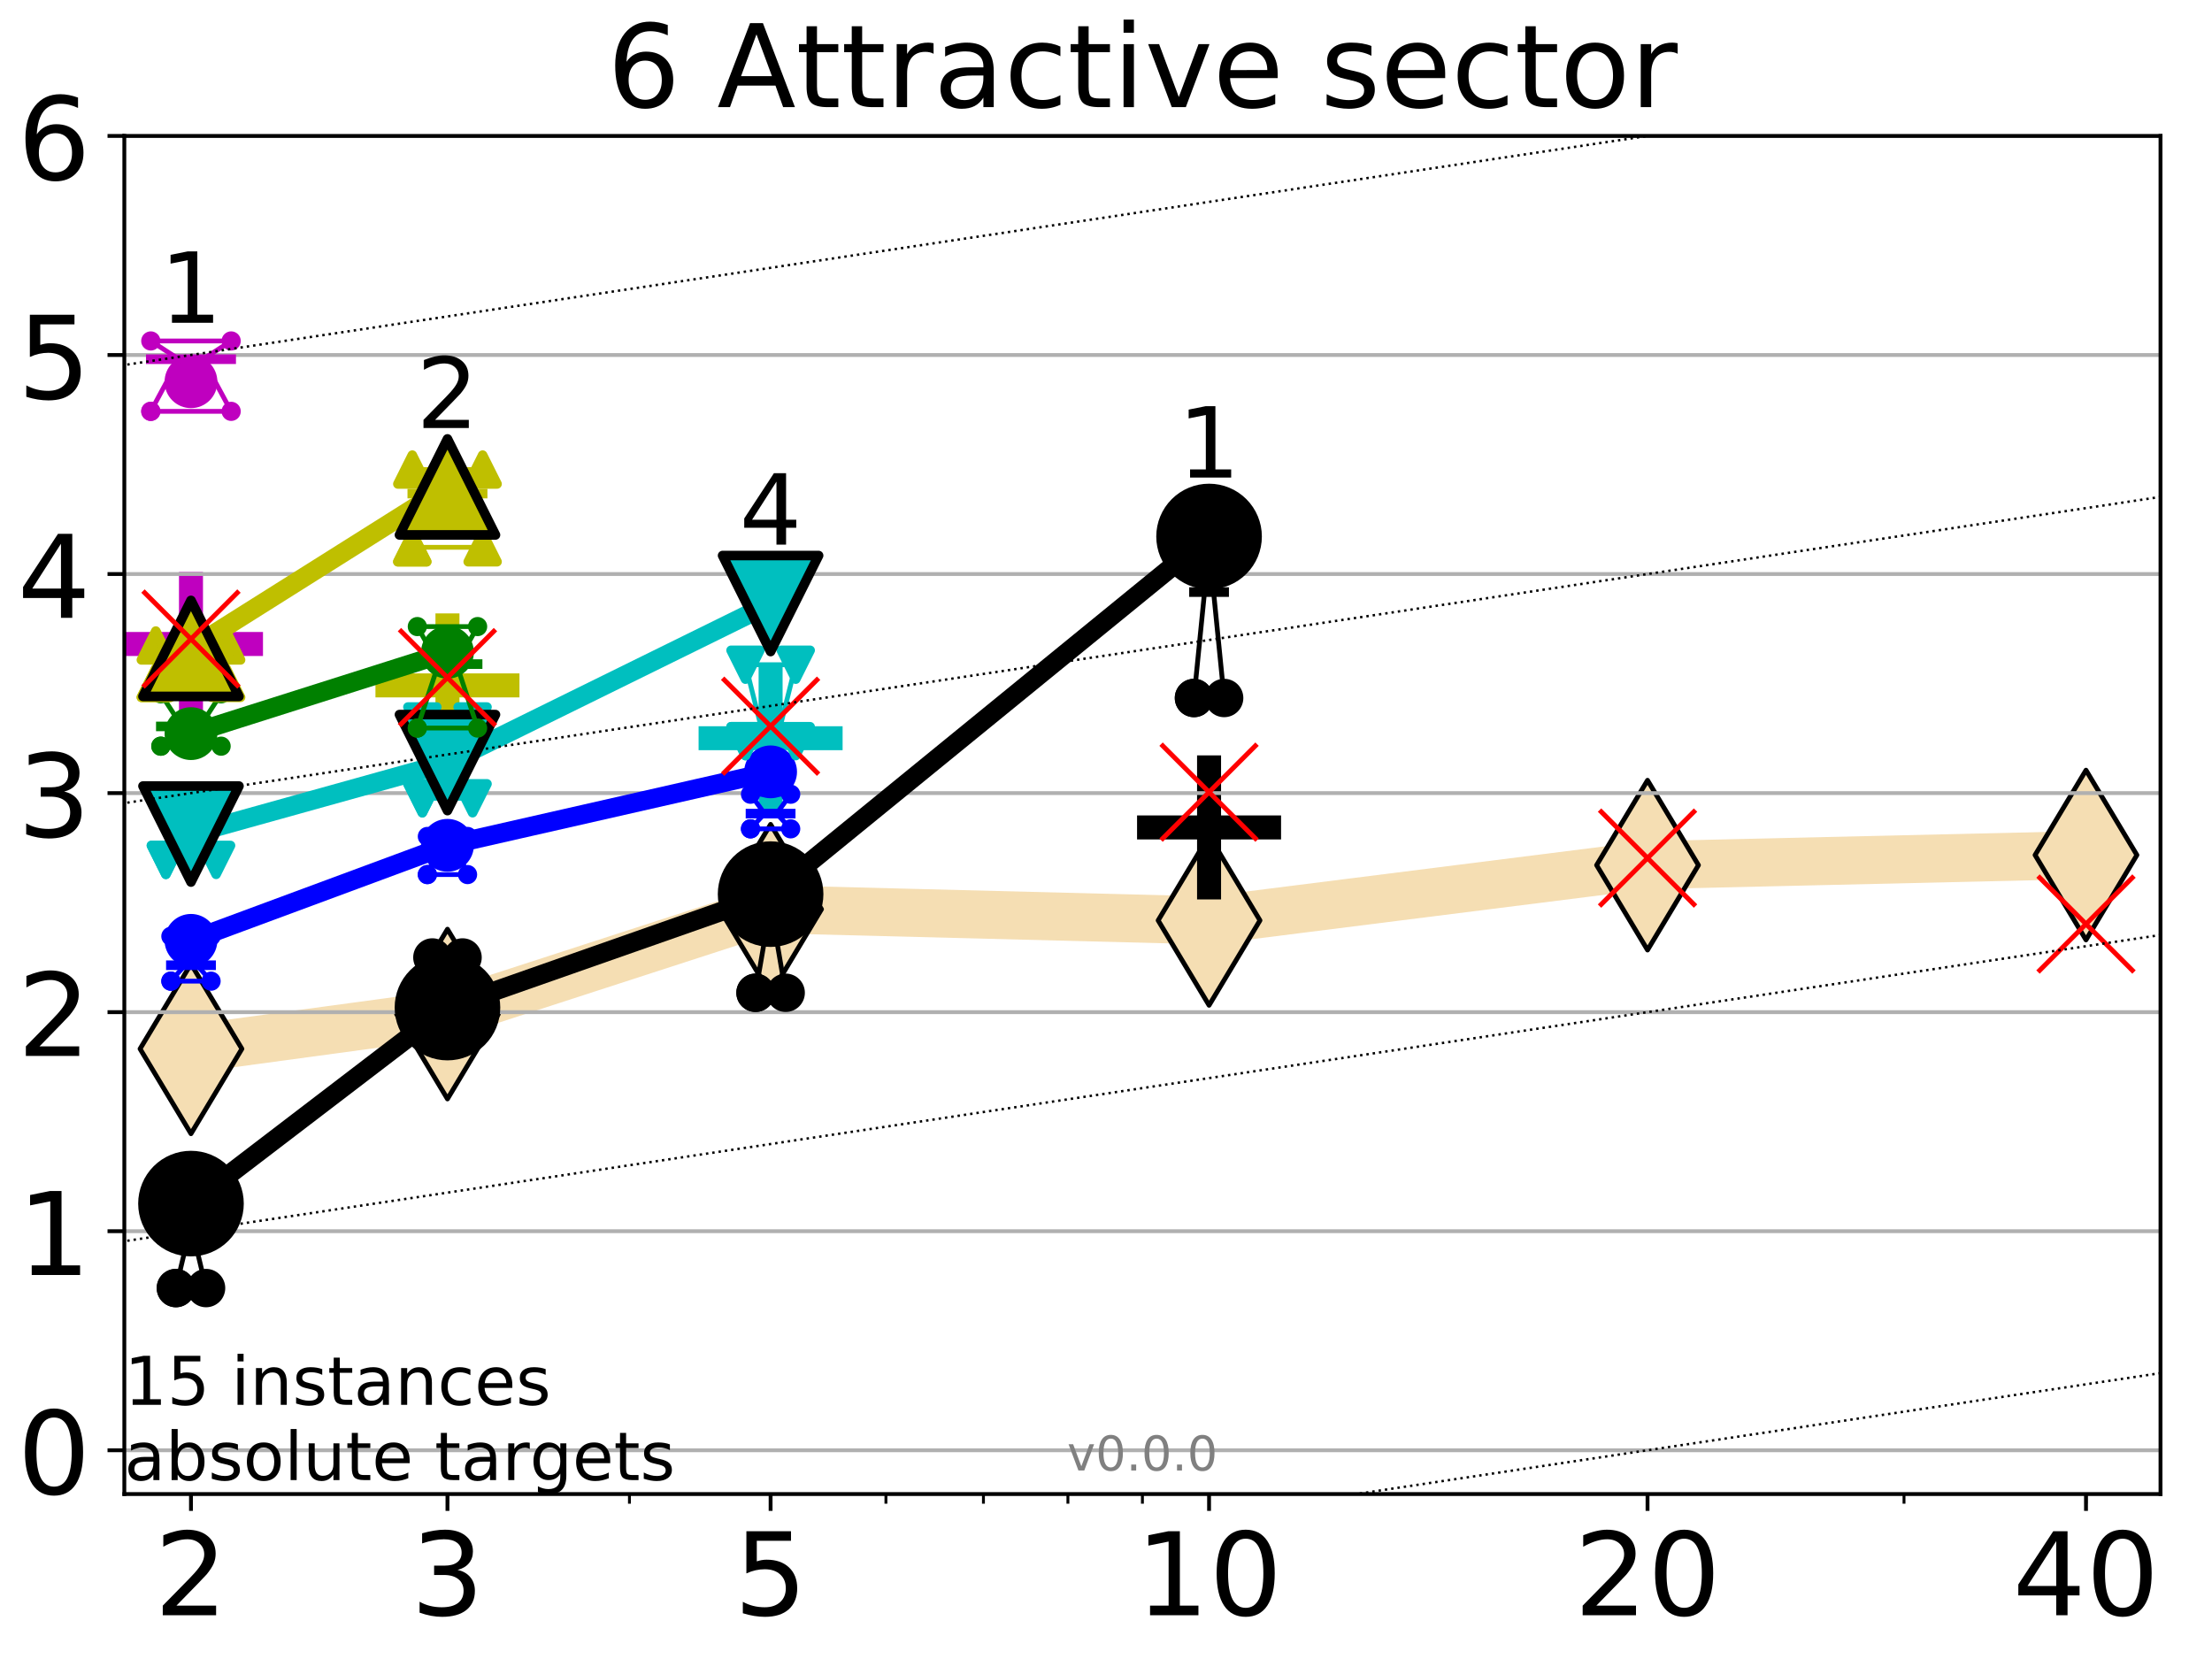 <?xml version="1.0" encoding="utf-8" standalone="no"?>
<!DOCTYPE svg PUBLIC "-//W3C//DTD SVG 1.1//EN"
  "http://www.w3.org/Graphics/SVG/1.1/DTD/svg11.dtd">
<!-- Created with matplotlib (http://matplotlib.org/) -->
<svg height="345.6pt" version="1.1" viewBox="0 0 460.8 345.6" width="460.8pt" xmlns="http://www.w3.org/2000/svg" xmlns:xlink="http://www.w3.org/1999/xlink">
 <defs>
  <style type="text/css">
*{stroke-linecap:butt;stroke-linejoin:round;}
  </style>
 </defs>
 <g id="figure_1">
  <g id="patch_1">
   <path d="M 0 345.6 
L 460.8 345.6 
L 460.8 0 
L 0 0 
z
" style="fill:#ffffff;"/>
  </g>
  <g id="axes_1">
   <g id="patch_2">
    <path d="M 25.9 311.24 
L 450.072 311.24 
L 450.072 28.32 
L 25.9 28.32 
z
" style="fill:#ffffff;"/>
   </g>
   <g id="line2d_1">
    <path clip-path="url(#pea69e44ff9)" d="M 39.784 218.492 
L 93.215 211.249 
L 160.53 189.41 
L 251.87 191.738 
L 343.211 180.226 
L 434.551 178.12 
" style="fill:none;stroke:#f5deb3;stroke-linecap:square;stroke-width:10;"/>
    <defs>
     <path d="M -0 17.678 
L 10.607 0 
L 0 -17.678 
L -10.607 -0 
z
" id="m4b6bd77408" style="stroke:#000000;stroke-linejoin:miter;"/>
    </defs>
    <g clip-path="url(#pea69e44ff9)">
     <use style="fill:#f5deb3;stroke:#000000;stroke-linejoin:miter;" x="39.784" xlink:href="#m4b6bd77408" y="218.492"/>
     <use style="fill:#f5deb3;stroke:#000000;stroke-linejoin:miter;" x="93.215" xlink:href="#m4b6bd77408" y="211.249"/>
     <use style="fill:#f5deb3;stroke:#000000;stroke-linejoin:miter;" x="160.53" xlink:href="#m4b6bd77408" y="189.41"/>
     <use style="fill:#f5deb3;stroke:#000000;stroke-linejoin:miter;" x="251.87" xlink:href="#m4b6bd77408" y="191.738"/>
     <use style="fill:#f5deb3;stroke:#000000;stroke-linejoin:miter;" x="343.211" xlink:href="#m4b6bd77408" y="180.226"/>
     <use style="fill:#f5deb3;stroke:#000000;stroke-linejoin:miter;" x="434.551" xlink:href="#m4b6bd77408" y="178.12"/>
    </g>
   </g>
   <g id="line2d_2">
    <defs>
     <path d="M -15 0 
L 15 0 
M 0 15 
L 0 -15 
" id="m3542264896" style="stroke:#bf00bf;stroke-width:5;"/>
    </defs>
    <g clip-path="url(#pea69e44ff9)">
     <use style="fill:#bf00bf;stroke:#bf00bf;stroke-width:5;" x="39.784" xlink:href="#m3542264896" y="134.155"/>
    </g>
   </g>
   <g id="line2d_3">
    <defs>
     <path d="M -15 0 
L 15 0 
M 0 15 
L 0 -15 
" id="mab9aec2bfb" style="stroke:#000000;stroke-width:5;"/>
    </defs>
    <g clip-path="url(#pea69e44ff9)">
     <use style="stroke:#000000;stroke-width:5;" x="251.87" xlink:href="#mab9aec2bfb" y="172.365"/>
    </g>
   </g>
   <g id="line2d_4">
    <defs>
     <path d="M -15 0 
L 15 0 
M 0 15 
L 0 -15 
" id="m5cb9422565" style="stroke:#bfbf00;stroke-width:5;"/>
    </defs>
    <g clip-path="url(#pea69e44ff9)">
     <use style="fill:#bfbf00;stroke:#bfbf00;stroke-width:5;" x="93.215" xlink:href="#m5cb9422565" y="142.785"/>
    </g>
   </g>
   <g id="line2d_5">
    <defs>
     <path d="M -15 0 
L 15 0 
M 0 15 
L 0 -15 
" id="m1d9144a449" style="stroke:#00bfbf;stroke-width:5;"/>
    </defs>
    <g clip-path="url(#pea69e44ff9)">
     <use style="fill:#00bfbf;stroke:#00bfbf;stroke-width:5;" x="160.53" xlink:href="#m1d9144a449" y="153.784"/>
    </g>
   </g>
   <g id="matplotlib.axis_1">
    <g id="xtick_1">
     <g id="line2d_6">
      <defs>
       <path d="M 0 0 
L 0 3.5 
" id="m1132a9b443" style="stroke:#000000;stroke-width:0.8;"/>
      </defs>
      <g>
       <use style="stroke:#000000;stroke-width:0.8;" x="39.784" xlink:href="#m1132a9b443" y="311.24"/>
      </g>
     </g>
     <g id="text_1">
      <!-- 2 -->
      <defs>
       <path d="M 19.188 8.297 
L 53.609 8.297 
L 53.609 0 
L 7.328 0 
L 7.328 8.297 
Q 12.938 14.109 22.625 23.891 
Q 32.328 33.688 34.812 36.531 
Q 39.547 41.844 41.422 45.531 
Q 43.312 49.219 43.312 52.781 
Q 43.312 58.594 39.234 62.25 
Q 35.156 65.922 28.609 65.922 
Q 23.969 65.922 18.812 64.312 
Q 13.672 62.703 7.812 59.422 
L 7.812 69.391 
Q 13.766 71.781 18.938 73 
Q 24.125 74.219 28.422 74.219 
Q 39.75 74.219 46.484 68.547 
Q 53.219 62.891 53.219 53.422 
Q 53.219 48.922 51.531 44.891 
Q 49.859 40.875 45.406 35.406 
Q 44.188 33.984 37.641 27.219 
Q 31.109 20.453 19.188 8.297 
z
" id="DejaVuSans-32"/>
      </defs>
      <g transform="translate(32.149 336.476)scale(0.24 -0.24)">
       <use xlink:href="#DejaVuSans-32"/>
      </g>
     </g>
    </g>
    <g id="xtick_2">
     <g id="line2d_7">
      <g>
       <use style="stroke:#000000;stroke-width:0.8;" x="93.215" xlink:href="#m1132a9b443" y="311.24"/>
      </g>
     </g>
     <g id="text_2">
      <!-- 3 -->
      <defs>
       <path d="M 40.578 39.312 
Q 47.656 37.797 51.625 33 
Q 55.609 28.219 55.609 21.188 
Q 55.609 10.406 48.188 4.484 
Q 40.766 -1.422 27.094 -1.422 
Q 22.516 -1.422 17.656 -0.516 
Q 12.797 0.391 7.625 2.203 
L 7.625 11.719 
Q 11.719 9.328 16.594 8.109 
Q 21.484 6.891 26.812 6.891 
Q 36.078 6.891 40.938 10.547 
Q 45.797 14.203 45.797 21.188 
Q 45.797 27.641 41.281 31.266 
Q 36.766 34.906 28.719 34.906 
L 20.219 34.906 
L 20.219 43.016 
L 29.109 43.016 
Q 36.375 43.016 40.234 45.922 
Q 44.094 48.828 44.094 54.297 
Q 44.094 59.906 40.109 62.906 
Q 36.141 65.922 28.719 65.922 
Q 24.656 65.922 20.016 65.031 
Q 15.375 64.156 9.812 62.312 
L 9.812 71.094 
Q 15.438 72.656 20.344 73.438 
Q 25.25 74.219 29.594 74.219 
Q 40.828 74.219 47.359 69.109 
Q 53.906 64.016 53.906 55.328 
Q 53.906 49.266 50.438 45.094 
Q 46.969 40.922 40.578 39.312 
z
" id="DejaVuSans-33"/>
      </defs>
      <g transform="translate(85.58 336.476)scale(0.24 -0.24)">
       <use xlink:href="#DejaVuSans-33"/>
      </g>
     </g>
    </g>
    <g id="xtick_3">
     <g id="line2d_8">
      <g>
       <use style="stroke:#000000;stroke-width:0.8;" x="160.53" xlink:href="#m1132a9b443" y="311.24"/>
      </g>
     </g>
     <g id="text_3">
      <!-- 5 -->
      <defs>
       <path d="M 10.797 72.906 
L 49.516 72.906 
L 49.516 64.594 
L 19.828 64.594 
L 19.828 46.734 
Q 21.969 47.469 24.109 47.828 
Q 26.266 48.188 28.422 48.188 
Q 40.625 48.188 47.75 41.5 
Q 54.891 34.812 54.891 23.391 
Q 54.891 11.625 47.562 5.094 
Q 40.234 -1.422 26.906 -1.422 
Q 22.312 -1.422 17.547 -0.641 
Q 12.797 0.141 7.719 1.703 
L 7.719 11.625 
Q 12.109 9.234 16.797 8.062 
Q 21.484 6.891 26.703 6.891 
Q 35.156 6.891 40.078 11.328 
Q 45.016 15.766 45.016 23.391 
Q 45.016 31 40.078 35.438 
Q 35.156 39.891 26.703 39.891 
Q 22.75 39.891 18.812 39.016 
Q 14.891 38.141 10.797 36.281 
z
" id="DejaVuSans-35"/>
      </defs>
      <g transform="translate(152.895 336.476)scale(0.24 -0.24)">
       <use xlink:href="#DejaVuSans-35"/>
      </g>
     </g>
    </g>
    <g id="xtick_4">
     <g id="line2d_9">
      <g>
       <use style="stroke:#000000;stroke-width:0.8;" x="251.87" xlink:href="#m1132a9b443" y="311.24"/>
      </g>
     </g>
     <g id="text_4">
      <!-- 10 -->
      <defs>
       <path d="M 12.406 8.297 
L 28.516 8.297 
L 28.516 63.922 
L 10.984 60.406 
L 10.984 69.391 
L 28.422 72.906 
L 38.281 72.906 
L 38.281 8.297 
L 54.391 8.297 
L 54.391 0 
L 12.406 0 
z
" id="DejaVuSans-31"/>
       <path d="M 31.781 66.406 
Q 24.172 66.406 20.328 58.906 
Q 16.5 51.422 16.5 36.375 
Q 16.5 21.391 20.328 13.891 
Q 24.172 6.391 31.781 6.391 
Q 39.453 6.391 43.281 13.891 
Q 47.125 21.391 47.125 36.375 
Q 47.125 51.422 43.281 58.906 
Q 39.453 66.406 31.781 66.406 
z
M 31.781 74.219 
Q 44.047 74.219 50.516 64.516 
Q 56.984 54.828 56.984 36.375 
Q 56.984 17.969 50.516 8.266 
Q 44.047 -1.422 31.781 -1.422 
Q 19.531 -1.422 13.062 8.266 
Q 6.594 17.969 6.594 36.375 
Q 6.594 54.828 13.062 64.516 
Q 19.531 74.219 31.781 74.219 
z
" id="DejaVuSans-30"/>
      </defs>
      <g transform="translate(236.6 336.476)scale(0.24 -0.24)">
       <use xlink:href="#DejaVuSans-31"/>
       <use x="63.623" xlink:href="#DejaVuSans-30"/>
      </g>
     </g>
    </g>
    <g id="xtick_5">
     <g id="line2d_10">
      <g>
       <use style="stroke:#000000;stroke-width:0.8;" x="343.211" xlink:href="#m1132a9b443" y="311.24"/>
      </g>
     </g>
     <g id="text_5">
      <!-- 20 -->
      <g transform="translate(327.941 336.476)scale(0.24 -0.24)">
       <use xlink:href="#DejaVuSans-32"/>
       <use x="63.623" xlink:href="#DejaVuSans-30"/>
      </g>
     </g>
    </g>
    <g id="xtick_6">
     <g id="line2d_11">
      <g>
       <use style="stroke:#000000;stroke-width:0.8;" x="434.551" xlink:href="#m1132a9b443" y="311.24"/>
      </g>
     </g>
     <g id="text_6">
      <!-- 40 -->
      <defs>
       <path d="M 37.797 64.312 
L 12.891 25.391 
L 37.797 25.391 
z
M 35.203 72.906 
L 47.609 72.906 
L 47.609 25.391 
L 58.016 25.391 
L 58.016 17.188 
L 47.609 17.188 
L 47.609 0 
L 37.797 0 
L 37.797 17.188 
L 4.891 17.188 
L 4.891 26.703 
z
" id="DejaVuSans-34"/>
      </defs>
      <g transform="translate(419.281 336.476)scale(0.24 -0.24)">
       <use xlink:href="#DejaVuSans-34"/>
       <use x="63.623" xlink:href="#DejaVuSans-30"/>
      </g>
     </g>
    </g>
    <g id="xtick_7">
     <g id="line2d_12">
      <defs>
       <path d="M 0 0 
L 0 2 
" id="mae2061861e" style="stroke:#000000;stroke-width:0.6;"/>
      </defs>
      <g>
       <use style="stroke:#000000;stroke-width:0.6;" x="39.784" xlink:href="#mae2061861e" y="311.24"/>
      </g>
     </g>
    </g>
    <g id="xtick_8">
     <g id="line2d_13">
      <g>
       <use style="stroke:#000000;stroke-width:0.6;" x="93.215" xlink:href="#mae2061861e" y="311.24"/>
      </g>
     </g>
    </g>
    <g id="xtick_9">
     <g id="line2d_14">
      <g>
       <use style="stroke:#000000;stroke-width:0.6;" x="131.125" xlink:href="#mae2061861e" y="311.24"/>
      </g>
     </g>
    </g>
    <g id="xtick_10">
     <g id="line2d_15">
      <g>
       <use style="stroke:#000000;stroke-width:0.6;" x="160.53" xlink:href="#mae2061861e" y="311.24"/>
      </g>
     </g>
    </g>
    <g id="xtick_11">
     <g id="line2d_16">
      <g>
       <use style="stroke:#000000;stroke-width:0.6;" x="184.555" xlink:href="#mae2061861e" y="311.24"/>
      </g>
     </g>
    </g>
    <g id="xtick_12">
     <g id="line2d_17">
      <g>
       <use style="stroke:#000000;stroke-width:0.6;" x="204.869" xlink:href="#mae2061861e" y="311.24"/>
      </g>
     </g>
    </g>
    <g id="xtick_13">
     <g id="line2d_18">
      <g>
       <use style="stroke:#000000;stroke-width:0.6;" x="222.465" xlink:href="#mae2061861e" y="311.24"/>
      </g>
     </g>
    </g>
    <g id="xtick_14">
     <g id="line2d_19">
      <g>
       <use style="stroke:#000000;stroke-width:0.6;" x="237.986" xlink:href="#mae2061861e" y="311.24"/>
      </g>
     </g>
    </g>
    <g id="xtick_15">
     <g id="line2d_20">
      <g>
       <use style="stroke:#000000;stroke-width:0.6;" x="343.211" xlink:href="#mae2061861e" y="311.24"/>
      </g>
     </g>
    </g>
    <g id="xtick_16">
     <g id="line2d_21">
      <g>
       <use style="stroke:#000000;stroke-width:0.6;" x="396.641" xlink:href="#mae2061861e" y="311.24"/>
      </g>
     </g>
    </g>
    <g id="xtick_17">
     <g id="line2d_22">
      <g>
       <use style="stroke:#000000;stroke-width:0.6;" x="434.551" xlink:href="#mae2061861e" y="311.24"/>
      </g>
     </g>
    </g>
   </g>
   <g id="matplotlib.axis_2">
    <g id="ytick_1">
     <g id="line2d_23">
      <path clip-path="url(#pea69e44ff9)" d="M 25.9 302.114 
L 450.072 302.114 
" style="fill:none;stroke:#b0b0b0;stroke-linecap:square;stroke-width:0.8;"/>
     </g>
     <g id="line2d_24">
      <defs>
       <path d="M 0 0 
L -3.5 0 
" id="m784ff904a2" style="stroke:#000000;stroke-width:0.8;"/>
      </defs>
      <g>
       <use style="stroke:#000000;stroke-width:0.8;" x="25.9" xlink:href="#m784ff904a2" y="302.114"/>
      </g>
     </g>
     <g id="text_7">
      <!-- 0 -->
      <g transform="translate(3.63 311.232)scale(0.24 -0.24)">
       <use xlink:href="#DejaVuSans-30"/>
      </g>
     </g>
    </g>
    <g id="ytick_2">
     <g id="line2d_25">
      <path clip-path="url(#pea69e44ff9)" d="M 25.9 256.481 
L 450.072 256.481 
" style="fill:none;stroke:#b0b0b0;stroke-linecap:square;stroke-width:0.8;"/>
     </g>
     <g id="line2d_26">
      <g>
       <use style="stroke:#000000;stroke-width:0.8;" x="25.9" xlink:href="#m784ff904a2" y="256.481"/>
      </g>
     </g>
     <g id="text_8">
      <!-- 1 -->
      <g transform="translate(3.63 265.599)scale(0.24 -0.24)">
       <use xlink:href="#DejaVuSans-31"/>
      </g>
     </g>
    </g>
    <g id="ytick_3">
     <g id="line2d_27">
      <path clip-path="url(#pea69e44ff9)" d="M 25.9 210.849 
L 450.072 210.849 
" style="fill:none;stroke:#b0b0b0;stroke-linecap:square;stroke-width:0.8;"/>
     </g>
     <g id="line2d_28">
      <g>
       <use style="stroke:#000000;stroke-width:0.8;" x="25.9" xlink:href="#m784ff904a2" y="210.849"/>
      </g>
     </g>
     <g id="text_9">
      <!-- 2 -->
      <g transform="translate(3.63 219.967)scale(0.24 -0.24)">
       <use xlink:href="#DejaVuSans-32"/>
      </g>
     </g>
    </g>
    <g id="ytick_4">
     <g id="line2d_29">
      <path clip-path="url(#pea69e44ff9)" d="M 25.9 165.217 
L 450.072 165.217 
" style="fill:none;stroke:#b0b0b0;stroke-linecap:square;stroke-width:0.8;"/>
     </g>
     <g id="line2d_30">
      <g>
       <use style="stroke:#000000;stroke-width:0.8;" x="25.9" xlink:href="#m784ff904a2" y="165.217"/>
      </g>
     </g>
     <g id="text_10">
      <!-- 3 -->
      <g transform="translate(3.63 174.335)scale(0.24 -0.24)">
       <use xlink:href="#DejaVuSans-33"/>
      </g>
     </g>
    </g>
    <g id="ytick_5">
     <g id="line2d_31">
      <path clip-path="url(#pea69e44ff9)" d="M 25.9 119.585 
L 450.072 119.585 
" style="fill:none;stroke:#b0b0b0;stroke-linecap:square;stroke-width:0.8;"/>
     </g>
     <g id="line2d_32">
      <g>
       <use style="stroke:#000000;stroke-width:0.8;" x="25.9" xlink:href="#m784ff904a2" y="119.585"/>
      </g>
     </g>
     <g id="text_11">
      <!-- 4 -->
      <g transform="translate(3.63 128.703)scale(0.24 -0.24)">
       <use xlink:href="#DejaVuSans-34"/>
      </g>
     </g>
    </g>
    <g id="ytick_6">
     <g id="line2d_33">
      <path clip-path="url(#pea69e44ff9)" d="M 25.9 73.952 
L 450.072 73.952 
" style="fill:none;stroke:#b0b0b0;stroke-linecap:square;stroke-width:0.8;"/>
     </g>
     <g id="line2d_34">
      <g>
       <use style="stroke:#000000;stroke-width:0.8;" x="25.9" xlink:href="#m784ff904a2" y="73.952"/>
      </g>
     </g>
     <g id="text_12">
      <!-- 5 -->
      <g transform="translate(3.63 83.07)scale(0.24 -0.24)">
       <use xlink:href="#DejaVuSans-35"/>
      </g>
     </g>
    </g>
    <g id="ytick_7">
     <g id="line2d_35">
      <path clip-path="url(#pea69e44ff9)" d="M 25.9 28.32 
L 450.072 28.32 
" style="fill:none;stroke:#b0b0b0;stroke-linecap:square;stroke-width:0.8;"/>
     </g>
     <g id="line2d_36">
      <g>
       <use style="stroke:#000000;stroke-width:0.8;" x="25.9" xlink:href="#m784ff904a2" y="28.32"/>
      </g>
     </g>
     <g id="text_13">
      <!-- 6 -->
      <defs>
       <path d="M 33.016 40.375 
Q 26.375 40.375 22.484 35.828 
Q 18.609 31.297 18.609 23.391 
Q 18.609 15.531 22.484 10.953 
Q 26.375 6.391 33.016 6.391 
Q 39.656 6.391 43.531 10.953 
Q 47.406 15.531 47.406 23.391 
Q 47.406 31.297 43.531 35.828 
Q 39.656 40.375 33.016 40.375 
z
M 52.594 71.297 
L 52.594 62.312 
Q 48.875 64.062 45.094 64.984 
Q 41.312 65.922 37.594 65.922 
Q 27.828 65.922 22.672 59.328 
Q 17.531 52.734 16.797 39.406 
Q 19.672 43.656 24.016 45.922 
Q 28.375 48.188 33.594 48.188 
Q 44.578 48.188 50.953 41.516 
Q 57.328 34.859 57.328 23.391 
Q 57.328 12.156 50.688 5.359 
Q 44.047 -1.422 33.016 -1.422 
Q 20.359 -1.422 13.672 8.266 
Q 6.984 17.969 6.984 36.375 
Q 6.984 53.656 15.188 63.938 
Q 23.391 74.219 37.203 74.219 
Q 40.922 74.219 44.703 73.484 
Q 48.484 72.75 52.594 71.297 
z
" id="DejaVuSans-36"/>
      </defs>
      <g transform="translate(3.63 37.438)scale(0.24 -0.24)">
       <use xlink:href="#DejaVuSans-36"/>
      </g>
     </g>
    </g>
   </g>
   <g id="line2d_37">
    <path clip-path="url(#pea69e44ff9)" d="M 36.644 268.329 
L 38.842 259.128 
L 36.644 253.712 
L 42.924 253.712 
L 40.726 259.128 
L 42.924 268.329 
L 36.644 268.329 
" style="fill:none;stroke:#000000;stroke-linecap:square;"/>
   </g>
   <g id="line2d_38">
    <path clip-path="url(#pea69e44ff9)" d="M 36.644 268.329 
L 42.924 268.329 
L 42.924 253.712 
L 36.644 253.712 
L 36.644 268.329 
" style="fill:none;"/>
    <defs>
     <path d="M 0 3 
C 0.796 3 1.559 2.684 2.121 2.121 
C 2.684 1.559 3 0.796 3 0 
C 3 -0.796 2.684 -1.559 2.121 -2.121 
C 1.559 -2.684 0.796 -3 0 -3 
C -0.796 -3 -1.559 -2.684 -2.121 -2.121 
C -2.684 -1.559 -3 -0.796 -3 0 
C -3 0.796 -2.684 1.559 -2.121 2.121 
C -1.559 2.684 -0.796 3 0 3 
z
" id="m7f36339862" style="stroke:#000000;stroke-width:2;"/>
    </defs>
    <g clip-path="url(#pea69e44ff9)">
     <use style="stroke:#000000;stroke-width:2;" x="36.644" xlink:href="#m7f36339862" y="268.329"/>
     <use style="stroke:#000000;stroke-width:2;" x="42.924" xlink:href="#m7f36339862" y="268.329"/>
     <use style="stroke:#000000;stroke-width:2;" x="42.924" xlink:href="#m7f36339862" y="253.712"/>
     <use style="stroke:#000000;stroke-width:2;" x="36.644" xlink:href="#m7f36339862" y="253.712"/>
     <use style="stroke:#000000;stroke-width:2;" x="36.644" xlink:href="#m7f36339862" y="268.329"/>
    </g>
   </g>
   <g id="line2d_39">
    <path clip-path="url(#pea69e44ff9)" d="M 36.644 259.128 
L 42.924 259.128 
" style="fill:none;stroke:#000000;stroke-linecap:square;stroke-width:2;"/>
   </g>
   <g id="line2d_40">
    <path clip-path="url(#pea69e44ff9)" d="M 90.075 215.604 
L 92.273 204.228 
L 90.075 199.459 
L 96.355 199.459 
L 94.157 204.228 
L 96.355 215.604 
L 90.075 215.604 
" style="fill:none;stroke:#000000;stroke-linecap:square;"/>
   </g>
   <g id="line2d_41">
    <path clip-path="url(#pea69e44ff9)" d="M 90.075 215.604 
L 96.355 215.604 
L 96.355 199.459 
L 90.075 199.459 
L 90.075 215.604 
" style="fill:none;"/>
    <g clip-path="url(#pea69e44ff9)">
     <use style="stroke:#000000;stroke-width:2;" x="90.075" xlink:href="#m7f36339862" y="215.604"/>
     <use style="stroke:#000000;stroke-width:2;" x="96.355" xlink:href="#m7f36339862" y="215.604"/>
     <use style="stroke:#000000;stroke-width:2;" x="96.355" xlink:href="#m7f36339862" y="199.459"/>
     <use style="stroke:#000000;stroke-width:2;" x="90.075" xlink:href="#m7f36339862" y="199.459"/>
     <use style="stroke:#000000;stroke-width:2;" x="90.075" xlink:href="#m7f36339862" y="215.604"/>
    </g>
   </g>
   <g id="line2d_42">
    <path clip-path="url(#pea69e44ff9)" d="M 90.075 204.228 
L 96.355 204.228 
" style="fill:none;stroke:#000000;stroke-linecap:square;stroke-width:2;"/>
   </g>
   <g id="line2d_43">
    <path clip-path="url(#pea69e44ff9)" d="M 157.39 206.811 
L 159.588 194.018 
L 157.39 187.068 
L 163.669 187.068 
L 161.472 194.018 
L 163.669 206.811 
L 157.39 206.811 
" style="fill:none;stroke:#000000;stroke-linecap:square;"/>
   </g>
   <g id="line2d_44">
    <path clip-path="url(#pea69e44ff9)" d="M 157.39 206.811 
L 163.669 206.811 
L 163.669 187.068 
L 157.39 187.068 
L 157.39 206.811 
" style="fill:none;"/>
    <g clip-path="url(#pea69e44ff9)">
     <use style="stroke:#000000;stroke-width:2;" x="157.39" xlink:href="#m7f36339862" y="206.811"/>
     <use style="stroke:#000000;stroke-width:2;" x="163.669" xlink:href="#m7f36339862" y="206.811"/>
     <use style="stroke:#000000;stroke-width:2;" x="163.669" xlink:href="#m7f36339862" y="187.068"/>
     <use style="stroke:#000000;stroke-width:2;" x="157.39" xlink:href="#m7f36339862" y="187.068"/>
     <use style="stroke:#000000;stroke-width:2;" x="157.39" xlink:href="#m7f36339862" y="206.811"/>
    </g>
   </g>
   <g id="line2d_45">
    <path clip-path="url(#pea69e44ff9)" d="M 157.39 194.018 
L 163.669 194.018 
" style="fill:none;stroke:#000000;stroke-linecap:square;stroke-width:2;"/>
   </g>
   <g id="line2d_46">
    <path clip-path="url(#pea69e44ff9)" d="M 248.73 145.405 
L 250.928 123.342 
L 248.73 110.458 
L 255.01 110.458 
L 252.812 123.342 
L 255.01 145.405 
L 248.73 145.405 
" style="fill:none;stroke:#000000;stroke-linecap:square;"/>
   </g>
   <g id="line2d_47">
    <path clip-path="url(#pea69e44ff9)" d="M 248.73 145.405 
L 255.01 145.405 
L 255.01 110.458 
L 248.73 110.458 
L 248.73 145.405 
" style="fill:none;"/>
    <g clip-path="url(#pea69e44ff9)">
     <use style="stroke:#000000;stroke-width:2;" x="248.73" xlink:href="#m7f36339862" y="145.405"/>
     <use style="stroke:#000000;stroke-width:2;" x="255.01" xlink:href="#m7f36339862" y="145.405"/>
     <use style="stroke:#000000;stroke-width:2;" x="255.01" xlink:href="#m7f36339862" y="110.458"/>
     <use style="stroke:#000000;stroke-width:2;" x="248.73" xlink:href="#m7f36339862" y="110.458"/>
     <use style="stroke:#000000;stroke-width:2;" x="248.73" xlink:href="#m7f36339862" y="145.405"/>
    </g>
   </g>
   <g id="line2d_48">
    <path clip-path="url(#pea69e44ff9)" d="M 248.73 123.342 
L 255.01 123.342 
" style="fill:none;stroke:#000000;stroke-linecap:square;stroke-width:2;"/>
   </g>
   <g id="line2d_49">
    <path clip-path="url(#pea69e44ff9)" d="M 39.784 250.731 
L 93.215 209.895 
" style="fill:none;stroke:#000000;stroke-linecap:square;stroke-width:4;"/>
   </g>
   <g id="line2d_50">
    <path clip-path="url(#pea69e44ff9)" d="M 93.215 209.895 
L 160.53 186.263 
" style="fill:none;stroke:#000000;stroke-linecap:square;stroke-width:4;"/>
   </g>
   <g id="line2d_51">
    <path clip-path="url(#pea69e44ff9)" d="M 160.53 186.263 
L 251.87 111.763 
" style="fill:none;stroke:#000000;stroke-linecap:square;stroke-width:4;"/>
   </g>
   <g id="line2d_52">
    <path clip-path="url(#pea69e44ff9)" d="M 39.784 250.731 
L 93.215 209.895 
L 160.53 186.263 
L 251.87 111.763 
" style="fill:none;"/>
    <defs>
     <path d="M 0 10 
C 2.652 10 5.196 8.946 7.071 7.071 
C 8.946 5.196 10 2.652 10 0 
C 10 -2.652 8.946 -5.196 7.071 -7.071 
C 5.196 -8.946 2.652 -10 0 -10 
C -2.652 -10 -5.196 -8.946 -7.071 -7.071 
C -8.946 -5.196 -10 -2.652 -10 0 
C -10 2.652 -8.946 5.196 -7.071 7.071 
C -5.196 8.946 -2.652 10 0 10 
z
" id="m9182c23d11" style="stroke:#000000;stroke-width:2;"/>
    </defs>
    <g clip-path="url(#pea69e44ff9)">
     <use style="stroke:#000000;stroke-width:2;" x="39.784" xlink:href="#m9182c23d11" y="250.731"/>
     <use style="stroke:#000000;stroke-width:2;" x="93.215" xlink:href="#m9182c23d11" y="209.895"/>
     <use style="stroke:#000000;stroke-width:2;" x="160.53" xlink:href="#m9182c23d11" y="186.263"/>
     <use style="stroke:#000000;stroke-width:2;" x="251.87" xlink:href="#m9182c23d11" y="111.763"/>
    </g>
   </g>
   <g id="line2d_53">
    <path clip-path="url(#pea69e44ff9)" d="M 35.597 204.394 
L 38.528 201.075 
L 35.597 195.044 
L 43.971 195.044 
L 41.04 201.075 
L 43.971 204.394 
L 35.597 204.394 
" style="fill:none;stroke:#0000ff;stroke-linecap:square;"/>
   </g>
   <g id="line2d_54">
    <path clip-path="url(#pea69e44ff9)" d="M 35.597 204.394 
L 43.971 204.394 
L 43.971 195.044 
L 35.597 195.044 
L 35.597 204.394 
" style="fill:none;"/>
    <defs>
     <path d="M 0 1.5 
C 0.398 1.5 0.779 1.342 1.061 1.061 
C 1.342 0.779 1.5 0.398 1.5 0 
C 1.5 -0.398 1.342 -0.779 1.061 -1.061 
C 0.779 -1.342 0.398 -1.5 0 -1.5 
C -0.398 -1.5 -0.779 -1.342 -1.061 -1.061 
C -1.342 -0.779 -1.5 -0.398 -1.5 0 
C -1.5 0.398 -1.342 0.779 -1.061 1.061 
C -0.779 1.342 -0.398 1.5 0 1.5 
z
" id="mfc5ab0c4df" style="stroke:#0000ff;"/>
    </defs>
    <g clip-path="url(#pea69e44ff9)">
     <use style="fill:#0000ff;stroke:#0000ff;" x="35.597" xlink:href="#mfc5ab0c4df" y="204.394"/>
     <use style="fill:#0000ff;stroke:#0000ff;" x="43.971" xlink:href="#mfc5ab0c4df" y="204.394"/>
     <use style="fill:#0000ff;stroke:#0000ff;" x="43.971" xlink:href="#mfc5ab0c4df" y="195.044"/>
     <use style="fill:#0000ff;stroke:#0000ff;" x="35.597" xlink:href="#mfc5ab0c4df" y="195.044"/>
     <use style="fill:#0000ff;stroke:#0000ff;" x="35.597" xlink:href="#mfc5ab0c4df" y="204.394"/>
    </g>
   </g>
   <g id="line2d_55">
    <path clip-path="url(#pea69e44ff9)" d="M 35.597 201.075 
L 43.971 201.075 
" style="fill:none;stroke:#0000ff;stroke-linecap:square;stroke-width:2;"/>
   </g>
   <g id="line2d_56">
    <path clip-path="url(#pea69e44ff9)" d="M 89.028 182.19 
L 91.959 175.138 
L 89.028 174.248 
L 97.401 174.248 
L 94.471 175.138 
L 97.401 182.19 
L 89.028 182.19 
" style="fill:none;stroke:#0000ff;stroke-linecap:square;"/>
   </g>
   <g id="line2d_57">
    <path clip-path="url(#pea69e44ff9)" d="M 89.028 182.19 
L 97.401 182.19 
L 97.401 174.248 
L 89.028 174.248 
L 89.028 182.19 
" style="fill:none;"/>
    <g clip-path="url(#pea69e44ff9)">
     <use style="fill:#0000ff;stroke:#0000ff;" x="89.028" xlink:href="#mfc5ab0c4df" y="182.19"/>
     <use style="fill:#0000ff;stroke:#0000ff;" x="97.401" xlink:href="#mfc5ab0c4df" y="182.19"/>
     <use style="fill:#0000ff;stroke:#0000ff;" x="97.401" xlink:href="#mfc5ab0c4df" y="174.248"/>
     <use style="fill:#0000ff;stroke:#0000ff;" x="89.028" xlink:href="#mfc5ab0c4df" y="174.248"/>
     <use style="fill:#0000ff;stroke:#0000ff;" x="89.028" xlink:href="#mfc5ab0c4df" y="182.19"/>
    </g>
   </g>
   <g id="line2d_58">
    <path clip-path="url(#pea69e44ff9)" d="M 89.028 175.138 
L 97.401 175.138 
" style="fill:none;stroke:#0000ff;stroke-linecap:square;stroke-width:2;"/>
   </g>
   <g id="line2d_59">
    <path clip-path="url(#pea69e44ff9)" d="M 156.343 172.663 
L 159.274 169.493 
L 156.343 165.452 
L 164.716 165.452 
L 161.786 169.493 
L 164.716 172.663 
L 156.343 172.663 
" style="fill:none;stroke:#0000ff;stroke-linecap:square;"/>
   </g>
   <g id="line2d_60">
    <path clip-path="url(#pea69e44ff9)" d="M 156.343 172.663 
L 164.716 172.663 
L 164.716 165.452 
L 156.343 165.452 
L 156.343 172.663 
" style="fill:none;"/>
    <g clip-path="url(#pea69e44ff9)">
     <use style="fill:#0000ff;stroke:#0000ff;" x="156.343" xlink:href="#mfc5ab0c4df" y="172.663"/>
     <use style="fill:#0000ff;stroke:#0000ff;" x="164.716" xlink:href="#mfc5ab0c4df" y="172.663"/>
     <use style="fill:#0000ff;stroke:#0000ff;" x="164.716" xlink:href="#mfc5ab0c4df" y="165.452"/>
     <use style="fill:#0000ff;stroke:#0000ff;" x="156.343" xlink:href="#mfc5ab0c4df" y="165.452"/>
     <use style="fill:#0000ff;stroke:#0000ff;" x="156.343" xlink:href="#mfc5ab0c4df" y="172.663"/>
    </g>
   </g>
   <g id="line2d_61">
    <path clip-path="url(#pea69e44ff9)" d="M 156.343 169.493 
L 164.716 169.493 
" style="fill:none;stroke:#0000ff;stroke-linecap:square;stroke-width:2;"/>
   </g>
   <g id="line2d_62">
    <path clip-path="url(#pea69e44ff9)" d="M 39.784 195.892 
L 93.215 176.094 
" style="fill:none;stroke:#0000ff;stroke-linecap:square;stroke-width:4;"/>
   </g>
   <g id="line2d_63">
    <path clip-path="url(#pea69e44ff9)" d="M 93.215 176.094 
L 160.53 160.792 
" style="fill:none;stroke:#0000ff;stroke-linecap:square;stroke-width:4;"/>
   </g>
   <g id="line2d_64">
    <path clip-path="url(#pea69e44ff9)" d="M 39.784 195.892 
L 93.215 176.094 
L 160.53 160.792 
" style="fill:none;"/>
    <defs>
     <path d="M 0 5 
C 1.326 5 2.598 4.473 3.536 3.536 
C 4.473 2.598 5 1.326 5 0 
C 5 -1.326 4.473 -2.598 3.536 -3.536 
C 2.598 -4.473 1.326 -5 0 -5 
C -1.326 -5 -2.598 -4.473 -3.536 -3.536 
C -4.473 -2.598 -5 -1.326 -5 0 
C -5 1.326 -4.473 2.598 -3.536 3.536 
C -2.598 4.473 -1.326 5 0 5 
z
" id="mfe185c09de" style="stroke:#0000ff;"/>
    </defs>
    <g clip-path="url(#pea69e44ff9)">
     <use style="fill:#0000ff;stroke:#0000ff;" x="39.784" xlink:href="#mfe185c09de" y="195.892"/>
     <use style="fill:#0000ff;stroke:#0000ff;" x="93.215" xlink:href="#mfe185c09de" y="176.094"/>
     <use style="fill:#0000ff;stroke:#0000ff;" x="160.53" xlink:href="#mfe185c09de" y="160.792"/>
    </g>
   </g>
   <g id="line2d_65">
    <path clip-path="url(#pea69e44ff9)" d="M 34.551 179.133 
L 38.214 171.907 
L 34.551 168.838 
L 45.017 168.838 
L 41.354 171.907 
L 45.017 179.133 
L 34.551 179.133 
" style="fill:none;stroke:#00bfbf;stroke-linecap:square;"/>
   </g>
   <g id="line2d_66">
    <path clip-path="url(#pea69e44ff9)" d="M 34.551 179.133 
L 45.017 179.133 
L 45.017 168.838 
L 34.551 168.838 
L 34.551 179.133 
" style="fill:none;"/>
    <defs>
     <path d="M -0 3 
L 3 -3 
L -3 -3 
z
" id="m8cc2c98a7b" style="stroke:#00bfbf;stroke-linejoin:miter;stroke-width:2;"/>
    </defs>
    <g clip-path="url(#pea69e44ff9)">
     <use style="fill:#00bfbf;stroke:#00bfbf;stroke-linejoin:miter;stroke-width:2;" x="34.551" xlink:href="#m8cc2c98a7b" y="179.133"/>
     <use style="fill:#00bfbf;stroke:#00bfbf;stroke-linejoin:miter;stroke-width:2;" x="45.017" xlink:href="#m8cc2c98a7b" y="179.133"/>
     <use style="fill:#00bfbf;stroke:#00bfbf;stroke-linejoin:miter;stroke-width:2;" x="45.017" xlink:href="#m8cc2c98a7b" y="168.838"/>
     <use style="fill:#00bfbf;stroke:#00bfbf;stroke-linejoin:miter;stroke-width:2;" x="34.551" xlink:href="#m8cc2c98a7b" y="168.838"/>
     <use style="fill:#00bfbf;stroke:#00bfbf;stroke-linejoin:miter;stroke-width:2;" x="34.551" xlink:href="#m8cc2c98a7b" y="179.133"/>
    </g>
   </g>
   <g id="line2d_67">
    <path clip-path="url(#pea69e44ff9)" d="M 34.551 171.907 
L 45.017 171.907 
" style="fill:none;stroke:#00bfbf;stroke-linecap:square;stroke-width:2;"/>
   </g>
   <g id="line2d_68">
    <path clip-path="url(#pea69e44ff9)" d="M 87.982 166.296 
L 91.645 164.922 
L 87.982 150.294 
L 98.448 150.294 
L 94.785 164.922 
L 98.448 166.296 
L 87.982 166.296 
" style="fill:none;stroke:#00bfbf;stroke-linecap:square;"/>
   </g>
   <g id="line2d_69">
    <path clip-path="url(#pea69e44ff9)" d="M 87.982 166.296 
L 98.448 166.296 
L 98.448 150.294 
L 87.982 150.294 
L 87.982 166.296 
" style="fill:none;"/>
    <g clip-path="url(#pea69e44ff9)">
     <use style="fill:#00bfbf;stroke:#00bfbf;stroke-linejoin:miter;stroke-width:2;" x="87.982" xlink:href="#m8cc2c98a7b" y="166.296"/>
     <use style="fill:#00bfbf;stroke:#00bfbf;stroke-linejoin:miter;stroke-width:2;" x="98.448" xlink:href="#m8cc2c98a7b" y="166.296"/>
     <use style="fill:#00bfbf;stroke:#00bfbf;stroke-linejoin:miter;stroke-width:2;" x="98.448" xlink:href="#m8cc2c98a7b" y="150.294"/>
     <use style="fill:#00bfbf;stroke:#00bfbf;stroke-linejoin:miter;stroke-width:2;" x="87.982" xlink:href="#m8cc2c98a7b" y="150.294"/>
     <use style="fill:#00bfbf;stroke:#00bfbf;stroke-linejoin:miter;stroke-width:2;" x="87.982" xlink:href="#m8cc2c98a7b" y="166.296"/>
    </g>
   </g>
   <g id="line2d_70">
    <path clip-path="url(#pea69e44ff9)" d="M 87.982 164.922 
L 98.448 164.922 
" style="fill:none;stroke:#00bfbf;stroke-linecap:square;stroke-width:2;"/>
   </g>
   <g id="line2d_71">
    <path clip-path="url(#pea69e44ff9)" d="M 155.296 154.398 
L 158.96 153.077 
L 155.296 138.475 
L 165.763 138.475 
L 162.1 153.077 
L 165.763 154.398 
L 155.296 154.398 
" style="fill:none;stroke:#00bfbf;stroke-linecap:square;"/>
   </g>
   <g id="line2d_72">
    <path clip-path="url(#pea69e44ff9)" d="M 155.296 154.398 
L 165.763 154.398 
L 165.763 138.475 
L 155.296 138.475 
L 155.296 154.398 
" style="fill:none;"/>
    <g clip-path="url(#pea69e44ff9)">
     <use style="fill:#00bfbf;stroke:#00bfbf;stroke-linejoin:miter;stroke-width:2;" x="155.296" xlink:href="#m8cc2c98a7b" y="154.398"/>
     <use style="fill:#00bfbf;stroke:#00bfbf;stroke-linejoin:miter;stroke-width:2;" x="165.763" xlink:href="#m8cc2c98a7b" y="154.398"/>
     <use style="fill:#00bfbf;stroke:#00bfbf;stroke-linejoin:miter;stroke-width:2;" x="165.763" xlink:href="#m8cc2c98a7b" y="138.475"/>
     <use style="fill:#00bfbf;stroke:#00bfbf;stroke-linejoin:miter;stroke-width:2;" x="155.296" xlink:href="#m8cc2c98a7b" y="138.475"/>
     <use style="fill:#00bfbf;stroke:#00bfbf;stroke-linejoin:miter;stroke-width:2;" x="155.296" xlink:href="#m8cc2c98a7b" y="154.398"/>
    </g>
   </g>
   <g id="line2d_73">
    <path clip-path="url(#pea69e44ff9)" d="M 155.296 153.077 
L 165.763 153.077 
" style="fill:none;stroke:#00bfbf;stroke-linecap:square;stroke-width:2;"/>
   </g>
   <g id="line2d_74">
    <path clip-path="url(#pea69e44ff9)" d="M 39.784 173.748 
L 93.215 158.864 
" style="fill:none;stroke:#00bfbf;stroke-linecap:square;stroke-width:4;"/>
   </g>
   <g id="line2d_75">
    <path clip-path="url(#pea69e44ff9)" d="M 93.215 158.864 
L 160.53 125.729 
" style="fill:none;stroke:#00bfbf;stroke-linecap:square;stroke-width:4;"/>
   </g>
   <g id="line2d_76">
    <path clip-path="url(#pea69e44ff9)" d="M 39.784 173.748 
L 93.215 158.864 
L 160.53 125.729 
" style="fill:none;"/>
    <defs>
     <path d="M -0 10 
L 10 -10 
L -10 -10 
z
" id="me18f60bd72" style="stroke:#000000;stroke-linejoin:miter;stroke-width:2;"/>
    </defs>
    <g clip-path="url(#pea69e44ff9)">
     <use style="fill:#00bfbf;stroke:#000000;stroke-linejoin:miter;stroke-width:2;" x="39.784" xlink:href="#me18f60bd72" y="173.748"/>
     <use style="fill:#00bfbf;stroke:#000000;stroke-linejoin:miter;stroke-width:2;" x="93.215" xlink:href="#me18f60bd72" y="158.864"/>
     <use style="fill:#00bfbf;stroke:#000000;stroke-linejoin:miter;stroke-width:2;" x="160.53" xlink:href="#me18f60bd72" y="125.729"/>
    </g>
   </g>
   <g id="line2d_77">
    <path clip-path="url(#pea69e44ff9)" d="M 33.504 155.443 
L 37.9 151.327 
L 33.504 144.545 
L 46.064 144.545 
L 41.668 151.327 
L 46.064 155.443 
L 33.504 155.443 
" style="fill:none;stroke:#008000;stroke-linecap:square;"/>
   </g>
   <g id="line2d_78">
    <path clip-path="url(#pea69e44ff9)" d="M 33.504 155.443 
L 46.064 155.443 
L 46.064 144.545 
L 33.504 144.545 
L 33.504 155.443 
" style="fill:none;"/>
    <defs>
     <path d="M 0 1.5 
C 0.398 1.5 0.779 1.342 1.061 1.061 
C 1.342 0.779 1.5 0.398 1.5 0 
C 1.5 -0.398 1.342 -0.779 1.061 -1.061 
C 0.779 -1.342 0.398 -1.5 0 -1.5 
C -0.398 -1.5 -0.779 -1.342 -1.061 -1.061 
C -1.342 -0.779 -1.5 -0.398 -1.5 0 
C -1.5 0.398 -1.342 0.779 -1.061 1.061 
C -0.779 1.342 -0.398 1.5 0 1.5 
z
" id="mcf9735d9a3" style="stroke:#008000;"/>
    </defs>
    <g clip-path="url(#pea69e44ff9)">
     <use style="fill:#008000;stroke:#008000;" x="33.504" xlink:href="#mcf9735d9a3" y="155.443"/>
     <use style="fill:#008000;stroke:#008000;" x="46.064" xlink:href="#mcf9735d9a3" y="155.443"/>
     <use style="fill:#008000;stroke:#008000;" x="46.064" xlink:href="#mcf9735d9a3" y="144.545"/>
     <use style="fill:#008000;stroke:#008000;" x="33.504" xlink:href="#mcf9735d9a3" y="144.545"/>
     <use style="fill:#008000;stroke:#008000;" x="33.504" xlink:href="#mcf9735d9a3" y="155.443"/>
    </g>
   </g>
   <g id="line2d_79">
    <path clip-path="url(#pea69e44ff9)" d="M 33.504 151.327 
L 46.064 151.327 
" style="fill:none;stroke:#008000;stroke-linecap:square;stroke-width:2;"/>
   </g>
   <g id="line2d_80">
    <path clip-path="url(#pea69e44ff9)" d="M 86.935 151.669 
L 91.331 138.345 
L 86.935 130.527 
L 99.495 130.527 
L 95.099 138.345 
L 99.495 151.669 
L 86.935 151.669 
" style="fill:none;stroke:#008000;stroke-linecap:square;"/>
   </g>
   <g id="line2d_81">
    <path clip-path="url(#pea69e44ff9)" d="M 86.935 151.669 
L 99.495 151.669 
L 99.495 130.527 
L 86.935 130.527 
L 86.935 151.669 
" style="fill:none;"/>
    <g clip-path="url(#pea69e44ff9)">
     <use style="fill:#008000;stroke:#008000;" x="86.935" xlink:href="#mcf9735d9a3" y="151.669"/>
     <use style="fill:#008000;stroke:#008000;" x="99.495" xlink:href="#mcf9735d9a3" y="151.669"/>
     <use style="fill:#008000;stroke:#008000;" x="99.495" xlink:href="#mcf9735d9a3" y="130.527"/>
     <use style="fill:#008000;stroke:#008000;" x="86.935" xlink:href="#mcf9735d9a3" y="130.527"/>
     <use style="fill:#008000;stroke:#008000;" x="86.935" xlink:href="#mcf9735d9a3" y="151.669"/>
    </g>
   </g>
   <g id="line2d_82">
    <path clip-path="url(#pea69e44ff9)" d="M 86.935 138.345 
L 99.495 138.345 
" style="fill:none;stroke:#008000;stroke-linecap:square;stroke-width:2;"/>
   </g>
   <g id="line2d_83">
    <path clip-path="url(#pea69e44ff9)" d="M 39.784 152.828 
L 93.215 135.871 
" style="fill:none;stroke:#008000;stroke-linecap:square;stroke-width:4;"/>
   </g>
   <g id="line2d_84">
    <path clip-path="url(#pea69e44ff9)" d="M 39.784 152.828 
L 93.215 135.871 
" style="fill:none;"/>
    <defs>
     <path d="M 0 5 
C 1.326 5 2.598 4.473 3.536 3.536 
C 4.473 2.598 5 1.326 5 0 
C 5 -1.326 4.473 -2.598 3.536 -3.536 
C 2.598 -4.473 1.326 -5 0 -5 
C -1.326 -5 -2.598 -4.473 -3.536 -3.536 
C -4.473 -2.598 -5 -1.326 -5 0 
C -5 1.326 -4.473 2.598 -3.536 3.536 
C -2.598 4.473 -1.326 5 0 5 
z
" id="m2684e376f1" style="stroke:#008000;"/>
    </defs>
    <g clip-path="url(#pea69e44ff9)">
     <use style="fill:#008000;stroke:#008000;" x="39.784" xlink:href="#m2684e376f1" y="152.828"/>
     <use style="fill:#008000;stroke:#008000;" x="93.215" xlink:href="#m2684e376f1" y="135.871"/>
    </g>
   </g>
   <g id="line2d_85">
    <path clip-path="url(#pea69e44ff9)" d="M 32.458 142.259 
L 37.586 140.928 
L 32.458 134.467 
L 47.11 134.467 
L 41.982 140.928 
L 47.11 142.259 
L 32.458 142.259 
" style="fill:none;stroke:#bfbf00;stroke-linecap:square;"/>
   </g>
   <g id="line2d_86">
    <path clip-path="url(#pea69e44ff9)" d="M 32.458 142.259 
L 47.11 142.259 
L 47.11 134.467 
L 32.458 134.467 
L 32.458 142.259 
" style="fill:none;"/>
    <defs>
     <path d="M 0 -3 
L -3 3 
L 3 3 
z
" id="m91cd6168d2" style="stroke:#bfbf00;stroke-linejoin:miter;stroke-width:2;"/>
    </defs>
    <g clip-path="url(#pea69e44ff9)">
     <use style="fill:#bfbf00;stroke:#bfbf00;stroke-linejoin:miter;stroke-width:2;" x="32.458" xlink:href="#m91cd6168d2" y="142.259"/>
     <use style="fill:#bfbf00;stroke:#bfbf00;stroke-linejoin:miter;stroke-width:2;" x="47.11" xlink:href="#m91cd6168d2" y="142.259"/>
     <use style="fill:#bfbf00;stroke:#bfbf00;stroke-linejoin:miter;stroke-width:2;" x="47.11" xlink:href="#m91cd6168d2" y="134.467"/>
     <use style="fill:#bfbf00;stroke:#bfbf00;stroke-linejoin:miter;stroke-width:2;" x="32.458" xlink:href="#m91cd6168d2" y="134.467"/>
     <use style="fill:#bfbf00;stroke:#bfbf00;stroke-linejoin:miter;stroke-width:2;" x="32.458" xlink:href="#m91cd6168d2" y="142.259"/>
    </g>
   </g>
   <g id="line2d_87">
    <path clip-path="url(#pea69e44ff9)" d="M 32.458 140.928 
L 47.11 140.928 
" style="fill:none;stroke:#bfbf00;stroke-linecap:square;stroke-width:2;"/>
   </g>
   <g id="line2d_88">
    <path clip-path="url(#pea69e44ff9)" d="M 85.888 114.017 
L 91.017 102.818 
L 85.888 97.815 
L 100.541 97.815 
L 95.413 102.818 
L 100.541 114.017 
L 85.888 114.017 
" style="fill:none;stroke:#bfbf00;stroke-linecap:square;"/>
   </g>
   <g id="line2d_89">
    <path clip-path="url(#pea69e44ff9)" d="M 85.888 114.017 
L 100.541 114.017 
L 100.541 97.815 
L 85.888 97.815 
L 85.888 114.017 
" style="fill:none;"/>
    <g clip-path="url(#pea69e44ff9)">
     <use style="fill:#bfbf00;stroke:#bfbf00;stroke-linejoin:miter;stroke-width:2;" x="85.888" xlink:href="#m91cd6168d2" y="114.017"/>
     <use style="fill:#bfbf00;stroke:#bfbf00;stroke-linejoin:miter;stroke-width:2;" x="100.541" xlink:href="#m91cd6168d2" y="114.017"/>
     <use style="fill:#bfbf00;stroke:#bfbf00;stroke-linejoin:miter;stroke-width:2;" x="100.541" xlink:href="#m91cd6168d2" y="97.815"/>
     <use style="fill:#bfbf00;stroke:#bfbf00;stroke-linejoin:miter;stroke-width:2;" x="85.888" xlink:href="#m91cd6168d2" y="97.815"/>
     <use style="fill:#bfbf00;stroke:#bfbf00;stroke-linejoin:miter;stroke-width:2;" x="85.888" xlink:href="#m91cd6168d2" y="114.017"/>
    </g>
   </g>
   <g id="line2d_90">
    <path clip-path="url(#pea69e44ff9)" d="M 85.888 102.818 
L 100.541 102.818 
" style="fill:none;stroke:#bfbf00;stroke-linecap:square;stroke-width:2;"/>
   </g>
   <g id="line2d_91">
    <path clip-path="url(#pea69e44ff9)" d="M 39.784 135.075 
L 93.215 101.436 
" style="fill:none;stroke:#bfbf00;stroke-linecap:square;stroke-width:4;"/>
   </g>
   <g id="line2d_92">
    <path clip-path="url(#pea69e44ff9)" d="M 39.784 135.075 
L 93.215 101.436 
" style="fill:none;"/>
    <defs>
     <path d="M 0 -10 
L -10 10 
L 10 10 
z
" id="m31874dec97" style="stroke:#000000;stroke-linejoin:miter;stroke-width:2;"/>
    </defs>
    <g clip-path="url(#pea69e44ff9)">
     <use style="fill:#bfbf00;stroke:#000000;stroke-linejoin:miter;stroke-width:2;" x="39.784" xlink:href="#m31874dec97" y="135.075"/>
     <use style="fill:#bfbf00;stroke:#000000;stroke-linejoin:miter;stroke-width:2;" x="93.215" xlink:href="#m31874dec97" y="101.436"/>
    </g>
   </g>
   <g id="line2d_93">
    <path clip-path="url(#pea69e44ff9)" d="M 31.411 85.693 
L 37.272 74.823 
L 31.411 71.027 
L 48.157 71.027 
L 42.296 74.823 
L 48.157 85.693 
L 31.411 85.693 
" style="fill:none;stroke:#bf00bf;stroke-linecap:square;"/>
   </g>
   <g id="line2d_94">
    <path clip-path="url(#pea69e44ff9)" d="M 31.411 85.693 
L 48.157 85.693 
L 48.157 71.027 
L 31.411 71.027 
L 31.411 85.693 
" style="fill:none;"/>
    <defs>
     <path d="M 0 1.5 
C 0.398 1.5 0.779 1.342 1.061 1.061 
C 1.342 0.779 1.5 0.398 1.5 0 
C 1.5 -0.398 1.342 -0.779 1.061 -1.061 
C 0.779 -1.342 0.398 -1.5 0 -1.5 
C -0.398 -1.5 -0.779 -1.342 -1.061 -1.061 
C -1.342 -0.779 -1.5 -0.398 -1.5 0 
C -1.5 0.398 -1.342 0.779 -1.061 1.061 
C -0.779 1.342 -0.398 1.5 0 1.5 
z
" id="md00834fd48" style="stroke:#bf00bf;"/>
    </defs>
    <g clip-path="url(#pea69e44ff9)">
     <use style="fill:#bf00bf;stroke:#bf00bf;" x="31.411" xlink:href="#md00834fd48" y="85.693"/>
     <use style="fill:#bf00bf;stroke:#bf00bf;" x="48.157" xlink:href="#md00834fd48" y="85.693"/>
     <use style="fill:#bf00bf;stroke:#bf00bf;" x="48.157" xlink:href="#md00834fd48" y="71.027"/>
     <use style="fill:#bf00bf;stroke:#bf00bf;" x="31.411" xlink:href="#md00834fd48" y="71.027"/>
     <use style="fill:#bf00bf;stroke:#bf00bf;" x="31.411" xlink:href="#md00834fd48" y="85.693"/>
    </g>
   </g>
   <g id="line2d_95">
    <path clip-path="url(#pea69e44ff9)" d="M 31.411 74.823 
L 48.157 74.823 
" style="fill:none;stroke:#bf00bf;stroke-linecap:square;stroke-width:2;"/>
   </g>
   <g id="line2d_96">
    <path clip-path="url(#pea69e44ff9)" d="M 39.784 79.522 
" style="fill:none;"/>
    <defs>
     <path d="M 0 5 
C 1.326 5 2.598 4.473 3.536 3.536 
C 4.473 2.598 5 1.326 5 0 
C 5 -1.326 4.473 -2.598 3.536 -3.536 
C 2.598 -4.473 1.326 -5 0 -5 
C -1.326 -5 -2.598 -4.473 -3.536 -3.536 
C -4.473 -2.598 -5 -1.326 -5 0 
C -5 1.326 -4.473 2.598 -3.536 3.536 
C -2.598 4.473 -1.326 5 0 5 
z
" id="mbed16ba2c6" style="stroke:#bf00bf;"/>
    </defs>
    <g clip-path="url(#pea69e44ff9)">
     <use style="fill:#bf00bf;stroke:#bf00bf;" x="39.784" xlink:href="#mbed16ba2c6" y="79.522"/>
    </g>
   </g>
   <g id="line2d_97"/>
   <g id="line2d_98"/>
   <g id="line2d_99"/>
   <g id="line2d_100"/>
   <g id="line2d_101"/>
   <g id="line2d_102"/>
   <g id="line2d_103"/>
   <g id="line2d_104">
    <defs>
     <path d="M -10 10 
L 10 -10 
M -10 -10 
L 10 10 
" id="ma059492391" style="stroke:#ff0000;"/>
    </defs>
    <g clip-path="url(#pea69e44ff9)">
     <use style="fill:#ff0000;stroke:#ff0000;" x="39.784" xlink:href="#ma059492391" y="133.122"/>
     <use style="fill:#ff0000;stroke:#ff0000;" x="93.215" xlink:href="#ma059492391" y="141.157"/>
     <use style="fill:#ff0000;stroke:#ff0000;" x="160.53" xlink:href="#ma059492391" y="151.281"/>
     <use style="fill:#ff0000;stroke:#ff0000;" x="251.87" xlink:href="#ma059492391" y="165.018"/>
     <use style="fill:#ff0000;stroke:#ff0000;" x="343.211" xlink:href="#ma059492391" y="178.754"/>
     <use style="fill:#ff0000;stroke:#ff0000;" x="434.551" xlink:href="#ma059492391" y="192.491"/>
    </g>
   </g>
   <g id="line2d_105">
    <path clip-path="url(#pea69e44ff9)" d="M 47.403 346.6 
L 461.8 284.279 
" style="fill:none;stroke:#000000;stroke-dasharray:0.5,0.825;stroke-dashoffset:0;stroke-width:0.5;"/>
   </g>
   <g id="line2d_106">
    <path clip-path="url(#pea69e44ff9)" d="M -1 262.615 
L 461.8 193.014 
" style="fill:none;stroke:#000000;stroke-dasharray:0.5,0.825;stroke-dashoffset:0;stroke-width:0.5;"/>
   </g>
   <g id="line2d_107">
    <path clip-path="url(#pea69e44ff9)" d="M -1 171.35 
L 461.8 101.75 
" style="fill:none;stroke:#000000;stroke-dasharray:0.5,0.825;stroke-dashoffset:0;stroke-width:0.5;"/>
   </g>
   <g id="line2d_108">
    <path clip-path="url(#pea69e44ff9)" d="M -1 80.086 
L 461.8 10.485 
" style="fill:none;stroke:#000000;stroke-dasharray:0.5,0.825;stroke-dashoffset:0;stroke-width:0.5;"/>
   </g>
   <g id="line2d_109">
    <path clip-path="url(#pea69e44ff9)" style="fill:none;stroke:#000000;stroke-dasharray:0.5,0.825;stroke-dashoffset:0;stroke-width:0.5;"/>
   </g>
   <g id="patch_3">
    <path d="M 25.9 311.24 
L 25.9 28.32 
" style="fill:none;stroke:#000000;stroke-linecap:square;stroke-linejoin:miter;stroke-width:0.8;"/>
   </g>
   <g id="patch_4">
    <path d="M 450.072 311.24 
L 450.072 28.32 
" style="fill:none;stroke:#000000;stroke-linecap:square;stroke-linejoin:miter;stroke-width:0.8;"/>
   </g>
   <g id="patch_5">
    <path d="M 25.9 311.24 
L 450.072 311.24 
" style="fill:none;stroke:#000000;stroke-linecap:square;stroke-linejoin:miter;stroke-width:0.8;"/>
   </g>
   <g id="patch_6">
    <path d="M 25.9 28.32 
L 450.072 28.32 
" style="fill:none;stroke:#000000;stroke-linecap:square;stroke-linejoin:miter;stroke-width:0.8;"/>
   </g>
   <g id="text_14">
    <!-- 1 -->
    <g transform="translate(33.294 67.244)scale(0.204 -0.204)">
     <use xlink:href="#DejaVuSans-31"/>
    </g>
   </g>
   <g id="text_15">
    <!-- 1 -->
    <g transform="translate(245.38 99.485)scale(0.204 -0.204)">
     <use xlink:href="#DejaVuSans-31"/>
    </g>
   </g>
   <g id="text_16">
    <!-- 2 -->
    <g transform="translate(86.725 89.158)scale(0.204 -0.204)">
     <use xlink:href="#DejaVuSans-32"/>
    </g>
   </g>
   <g id="text_17">
    <!-- 4 -->
    <g transform="translate(154.04 113.451)scale(0.204 -0.204)">
     <use xlink:href="#DejaVuSans-34"/>
    </g>
   </g>
   <g id="text_18">
    <!-- 15 instances -->
    <defs>
     <path id="DejaVuSans-20"/>
     <path d="M 9.422 54.688 
L 18.406 54.688 
L 18.406 0 
L 9.422 0 
z
M 9.422 75.984 
L 18.406 75.984 
L 18.406 64.594 
L 9.422 64.594 
z
" id="DejaVuSans-69"/>
     <path d="M 54.891 33.016 
L 54.891 0 
L 45.906 0 
L 45.906 32.719 
Q 45.906 40.484 42.875 44.328 
Q 39.844 48.188 33.797 48.188 
Q 26.516 48.188 22.312 43.547 
Q 18.109 38.922 18.109 30.906 
L 18.109 0 
L 9.078 0 
L 9.078 54.688 
L 18.109 54.688 
L 18.109 46.188 
Q 21.344 51.125 25.703 53.562 
Q 30.078 56 35.797 56 
Q 45.219 56 50.047 50.172 
Q 54.891 44.344 54.891 33.016 
z
" id="DejaVuSans-6e"/>
     <path d="M 44.281 53.078 
L 44.281 44.578 
Q 40.484 46.531 36.375 47.5 
Q 32.281 48.484 27.875 48.484 
Q 21.188 48.484 17.844 46.438 
Q 14.5 44.391 14.5 40.281 
Q 14.5 37.156 16.891 35.375 
Q 19.281 33.594 26.516 31.984 
L 29.594 31.297 
Q 39.156 29.25 43.188 25.516 
Q 47.219 21.781 47.219 15.094 
Q 47.219 7.469 41.188 3.016 
Q 35.156 -1.422 24.609 -1.422 
Q 20.219 -1.422 15.453 -0.562 
Q 10.688 0.297 5.422 2 
L 5.422 11.281 
Q 10.406 8.688 15.234 7.391 
Q 20.062 6.109 24.812 6.109 
Q 31.156 6.109 34.562 8.281 
Q 37.984 10.453 37.984 14.406 
Q 37.984 18.062 35.516 20.016 
Q 33.062 21.969 24.703 23.781 
L 21.578 24.516 
Q 13.234 26.266 9.516 29.906 
Q 5.812 33.547 5.812 39.891 
Q 5.812 47.609 11.281 51.797 
Q 16.75 56 26.812 56 
Q 31.781 56 36.172 55.266 
Q 40.578 54.547 44.281 53.078 
z
" id="DejaVuSans-73"/>
     <path d="M 18.312 70.219 
L 18.312 54.688 
L 36.812 54.688 
L 36.812 47.703 
L 18.312 47.703 
L 18.312 18.016 
Q 18.312 11.328 20.141 9.422 
Q 21.969 7.516 27.594 7.516 
L 36.812 7.516 
L 36.812 0 
L 27.594 0 
Q 17.188 0 13.234 3.875 
Q 9.281 7.766 9.281 18.016 
L 9.281 47.703 
L 2.688 47.703 
L 2.688 54.688 
L 9.281 54.688 
L 9.281 70.219 
z
" id="DejaVuSans-74"/>
     <path d="M 34.281 27.484 
Q 23.391 27.484 19.188 25 
Q 14.984 22.516 14.984 16.5 
Q 14.984 11.719 18.141 8.906 
Q 21.297 6.109 26.703 6.109 
Q 34.188 6.109 38.703 11.406 
Q 43.219 16.703 43.219 25.484 
L 43.219 27.484 
z
M 52.203 31.203 
L 52.203 0 
L 43.219 0 
L 43.219 8.297 
Q 40.141 3.328 35.547 0.953 
Q 30.953 -1.422 24.312 -1.422 
Q 15.922 -1.422 10.953 3.297 
Q 6 8.016 6 15.922 
Q 6 25.141 12.172 29.828 
Q 18.359 34.516 30.609 34.516 
L 43.219 34.516 
L 43.219 35.406 
Q 43.219 41.609 39.141 45 
Q 35.062 48.391 27.688 48.391 
Q 23 48.391 18.547 47.266 
Q 14.109 46.141 10.016 43.891 
L 10.016 52.203 
Q 14.938 54.109 19.578 55.047 
Q 24.219 56 28.609 56 
Q 40.484 56 46.344 49.844 
Q 52.203 43.703 52.203 31.203 
z
" id="DejaVuSans-61"/>
     <path d="M 48.781 52.594 
L 48.781 44.188 
Q 44.969 46.297 41.141 47.344 
Q 37.312 48.391 33.406 48.391 
Q 24.656 48.391 19.812 42.844 
Q 14.984 37.312 14.984 27.297 
Q 14.984 17.281 19.812 11.734 
Q 24.656 6.203 33.406 6.203 
Q 37.312 6.203 41.141 7.25 
Q 44.969 8.297 48.781 10.406 
L 48.781 2.094 
Q 45.016 0.344 40.984 -0.531 
Q 36.969 -1.422 32.422 -1.422 
Q 20.062 -1.422 12.781 6.344 
Q 5.516 14.109 5.516 27.297 
Q 5.516 40.672 12.859 48.328 
Q 20.219 56 33.016 56 
Q 37.156 56 41.109 55.141 
Q 45.062 54.297 48.781 52.594 
z
" id="DejaVuSans-63"/>
     <path d="M 56.203 29.594 
L 56.203 25.203 
L 14.891 25.203 
Q 15.484 15.922 20.484 11.062 
Q 25.484 6.203 34.422 6.203 
Q 39.594 6.203 44.453 7.469 
Q 49.312 8.734 54.109 11.281 
L 54.109 2.781 
Q 49.266 0.734 44.188 -0.344 
Q 39.109 -1.422 33.891 -1.422 
Q 20.797 -1.422 13.156 6.188 
Q 5.516 13.812 5.516 26.812 
Q 5.516 40.234 12.766 48.109 
Q 20.016 56 32.328 56 
Q 43.359 56 49.781 48.891 
Q 56.203 41.797 56.203 29.594 
z
M 47.219 32.234 
Q 47.125 39.594 43.094 43.984 
Q 39.062 48.391 32.422 48.391 
Q 24.906 48.391 20.391 44.141 
Q 15.875 39.891 15.188 32.172 
z
" id="DejaVuSans-65"/>
    </defs>
    <g transform="translate(25.9 292.651)scale(0.14 -0.14)">
     <use xlink:href="#DejaVuSans-31"/>
     <use x="63.623" xlink:href="#DejaVuSans-35"/>
     <use x="127.246" xlink:href="#DejaVuSans-20"/>
     <use x="159.033" xlink:href="#DejaVuSans-69"/>
     <use x="186.816" xlink:href="#DejaVuSans-6e"/>
     <use x="250.195" xlink:href="#DejaVuSans-73"/>
     <use x="302.295" xlink:href="#DejaVuSans-74"/>
     <use x="341.504" xlink:href="#DejaVuSans-61"/>
     <use x="402.783" xlink:href="#DejaVuSans-6e"/>
     <use x="466.162" xlink:href="#DejaVuSans-63"/>
     <use x="521.143" xlink:href="#DejaVuSans-65"/>
     <use x="582.666" xlink:href="#DejaVuSans-73"/>
    </g>
    <!-- absolute targets -->
    <defs>
     <path d="M 48.688 27.297 
Q 48.688 37.203 44.609 42.844 
Q 40.531 48.484 33.406 48.484 
Q 26.266 48.484 22.188 42.844 
Q 18.109 37.203 18.109 27.297 
Q 18.109 17.391 22.188 11.75 
Q 26.266 6.109 33.406 6.109 
Q 40.531 6.109 44.609 11.75 
Q 48.688 17.391 48.688 27.297 
z
M 18.109 46.391 
Q 20.953 51.266 25.266 53.625 
Q 29.594 56 35.594 56 
Q 45.562 56 51.781 48.094 
Q 58.016 40.188 58.016 27.297 
Q 58.016 14.406 51.781 6.484 
Q 45.562 -1.422 35.594 -1.422 
Q 29.594 -1.422 25.266 0.953 
Q 20.953 3.328 18.109 8.203 
L 18.109 0 
L 9.078 0 
L 9.078 75.984 
L 18.109 75.984 
z
" id="DejaVuSans-62"/>
     <path d="M 30.609 48.391 
Q 23.391 48.391 19.188 42.75 
Q 14.984 37.109 14.984 27.297 
Q 14.984 17.484 19.156 11.844 
Q 23.344 6.203 30.609 6.203 
Q 37.797 6.203 41.984 11.859 
Q 46.188 17.531 46.188 27.297 
Q 46.188 37.016 41.984 42.703 
Q 37.797 48.391 30.609 48.391 
z
M 30.609 56 
Q 42.328 56 49.016 48.375 
Q 55.719 40.766 55.719 27.297 
Q 55.719 13.875 49.016 6.219 
Q 42.328 -1.422 30.609 -1.422 
Q 18.844 -1.422 12.172 6.219 
Q 5.516 13.875 5.516 27.297 
Q 5.516 40.766 12.172 48.375 
Q 18.844 56 30.609 56 
z
" id="DejaVuSans-6f"/>
     <path d="M 9.422 75.984 
L 18.406 75.984 
L 18.406 0 
L 9.422 0 
z
" id="DejaVuSans-6c"/>
     <path d="M 8.5 21.578 
L 8.5 54.688 
L 17.484 54.688 
L 17.484 21.922 
Q 17.484 14.156 20.5 10.266 
Q 23.531 6.391 29.594 6.391 
Q 36.859 6.391 41.078 11.031 
Q 45.312 15.672 45.312 23.688 
L 45.312 54.688 
L 54.297 54.688 
L 54.297 0 
L 45.312 0 
L 45.312 8.406 
Q 42.047 3.422 37.719 1 
Q 33.406 -1.422 27.688 -1.422 
Q 18.266 -1.422 13.375 4.438 
Q 8.5 10.297 8.5 21.578 
z
M 31.109 56 
z
" id="DejaVuSans-75"/>
     <path d="M 41.109 46.297 
Q 39.594 47.172 37.812 47.578 
Q 36.031 48 33.891 48 
Q 26.266 48 22.188 43.047 
Q 18.109 38.094 18.109 28.812 
L 18.109 0 
L 9.078 0 
L 9.078 54.688 
L 18.109 54.688 
L 18.109 46.188 
Q 20.953 51.172 25.484 53.578 
Q 30.031 56 36.531 56 
Q 37.453 56 38.578 55.875 
Q 39.703 55.766 41.062 55.516 
z
" id="DejaVuSans-72"/>
     <path d="M 45.406 27.984 
Q 45.406 37.75 41.375 43.109 
Q 37.359 48.484 30.078 48.484 
Q 22.859 48.484 18.828 43.109 
Q 14.797 37.75 14.797 27.984 
Q 14.797 18.266 18.828 12.891 
Q 22.859 7.516 30.078 7.516 
Q 37.359 7.516 41.375 12.891 
Q 45.406 18.266 45.406 27.984 
z
M 54.391 6.781 
Q 54.391 -7.172 48.188 -13.984 
Q 42 -20.797 29.203 -20.797 
Q 24.469 -20.797 20.266 -20.094 
Q 16.062 -19.391 12.109 -17.922 
L 12.109 -9.188 
Q 16.062 -11.328 19.922 -12.344 
Q 23.781 -13.375 27.781 -13.375 
Q 36.625 -13.375 41.016 -8.766 
Q 45.406 -4.156 45.406 5.172 
L 45.406 9.625 
Q 42.625 4.781 38.281 2.391 
Q 33.938 0 27.875 0 
Q 17.828 0 11.672 7.656 
Q 5.516 15.328 5.516 27.984 
Q 5.516 40.672 11.672 48.328 
Q 17.828 56 27.875 56 
Q 33.938 56 38.281 53.609 
Q 42.625 51.219 45.406 46.391 
L 45.406 54.688 
L 54.391 54.688 
z
" id="DejaVuSans-67"/>
    </defs>
    <g transform="translate(25.9 308.328)scale(0.14 -0.14)">
     <use xlink:href="#DejaVuSans-61"/>
     <use x="61.279" xlink:href="#DejaVuSans-62"/>
     <use x="124.756" xlink:href="#DejaVuSans-73"/>
     <use x="176.855" xlink:href="#DejaVuSans-6f"/>
     <use x="238.037" xlink:href="#DejaVuSans-6c"/>
     <use x="265.82" xlink:href="#DejaVuSans-75"/>
     <use x="329.199" xlink:href="#DejaVuSans-74"/>
     <use x="368.408" xlink:href="#DejaVuSans-65"/>
     <use x="429.932" xlink:href="#DejaVuSans-20"/>
     <use x="461.719" xlink:href="#DejaVuSans-74"/>
     <use x="500.928" xlink:href="#DejaVuSans-61"/>
     <use x="562.207" xlink:href="#DejaVuSans-72"/>
     <use x="603.305" xlink:href="#DejaVuSans-67"/>
     <use x="666.781" xlink:href="#DejaVuSans-65"/>
     <use x="728.305" xlink:href="#DejaVuSans-74"/>
     <use x="767.514" xlink:href="#DejaVuSans-73"/>
    </g>
   </g>
   <g id="text_19">
    <!-- v0.0.0 -->
    <defs>
     <path d="M 2.984 54.688 
L 12.5 54.688 
L 29.594 8.797 
L 46.688 54.688 
L 56.203 54.688 
L 35.688 0 
L 23.484 0 
z
" id="DejaVuSans-76"/>
     <path d="M 10.688 12.406 
L 21 12.406 
L 21 0 
L 10.688 0 
z
" id="DejaVuSans-2e"/>
    </defs>
    <g style="fill:#808080;" transform="translate(222.305 306.331)scale(0.1 -0.1)">
     <use xlink:href="#DejaVuSans-76"/>
     <use x="59.18" xlink:href="#DejaVuSans-30"/>
     <use x="122.803" xlink:href="#DejaVuSans-2e"/>
     <use x="154.59" xlink:href="#DejaVuSans-30"/>
     <use x="218.213" xlink:href="#DejaVuSans-2e"/>
     <use x="250" xlink:href="#DejaVuSans-30"/>
    </g>
   </g>
   <g id="text_20">
    <!-- 6 Attractive sector -->
    <defs>
     <path d="M 34.188 63.188 
L 20.797 26.906 
L 47.609 26.906 
z
M 28.609 72.906 
L 39.797 72.906 
L 67.578 0 
L 57.328 0 
L 50.688 18.703 
L 17.828 18.703 
L 11.188 0 
L 0.781 0 
z
" id="DejaVuSans-41"/>
    </defs>
    <g transform="translate(126.485 22.32)scale(0.24 -0.24)">
     <use xlink:href="#DejaVuSans-36"/>
     <use x="63.623" xlink:href="#DejaVuSans-20"/>
     <use x="95.41" xlink:href="#DejaVuSans-41"/>
     <use x="163.803" xlink:href="#DejaVuSans-74"/>
     <use x="203.012" xlink:href="#DejaVuSans-74"/>
     <use x="242.221" xlink:href="#DejaVuSans-72"/>
     <use x="283.334" xlink:href="#DejaVuSans-61"/>
     <use x="344.613" xlink:href="#DejaVuSans-63"/>
     <use x="399.594" xlink:href="#DejaVuSans-74"/>
     <use x="438.803" xlink:href="#DejaVuSans-69"/>
     <use x="466.586" xlink:href="#DejaVuSans-76"/>
     <use x="525.766" xlink:href="#DejaVuSans-65"/>
     <use x="587.289" xlink:href="#DejaVuSans-20"/>
     <use x="619.076" xlink:href="#DejaVuSans-73"/>
     <use x="671.176" xlink:href="#DejaVuSans-65"/>
     <use x="732.699" xlink:href="#DejaVuSans-63"/>
     <use x="787.68" xlink:href="#DejaVuSans-74"/>
     <use x="826.889" xlink:href="#DejaVuSans-6f"/>
     <use x="888.07" xlink:href="#DejaVuSans-72"/>
    </g>
   </g>
  </g>
 </g>
 <defs>
  <clipPath id="pea69e44ff9">
   <rect height="282.92" width="424.172" x="25.9" y="28.32"/>
  </clipPath>
 </defs>
</svg>
